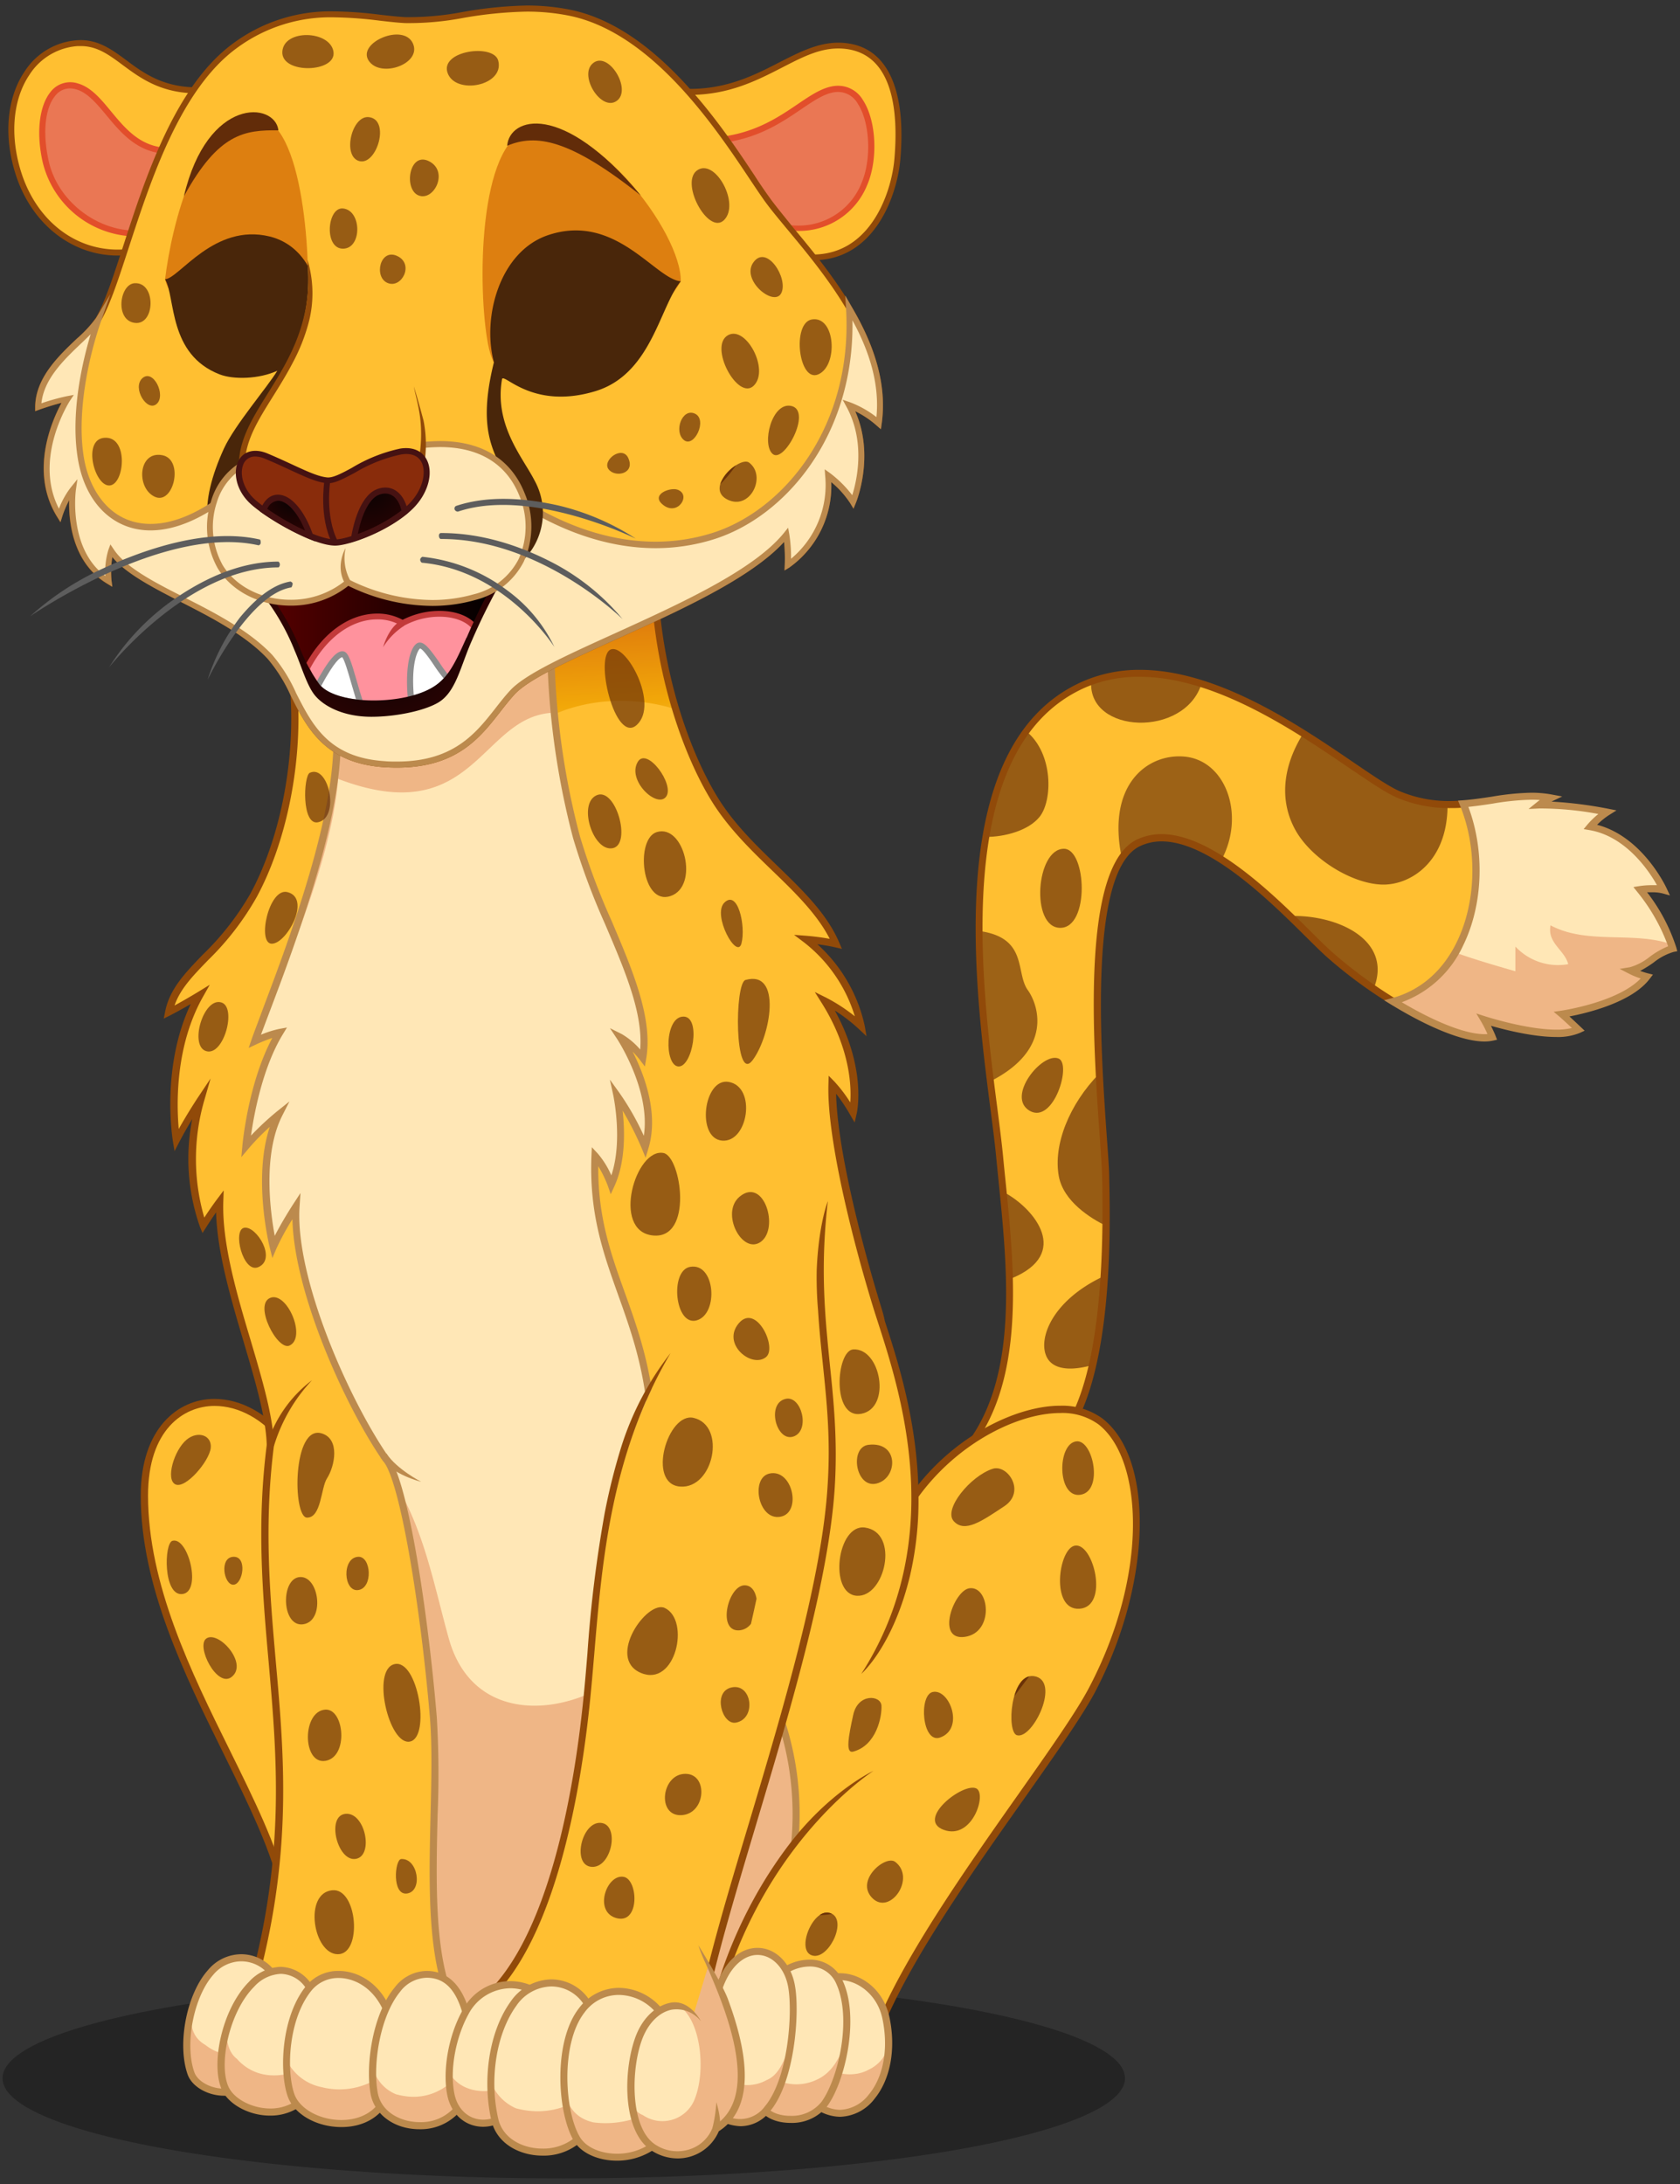 <svg id="Layer_1" data-name="Layer 1" xmlns="http://www.w3.org/2000/svg" xmlns:xlink="http://www.w3.org/1999/xlink" viewBox="0 0 350 455"><rect x="0" y="0" width="350" height="455" fill="#333333" stroke="none"/><defs><style>.cls-1{opacity:0.3;}.cls-2{fill:#ffbf31;}.cls-3{fill:#914a09;}.cls-4{opacity:0.7;}.cls-5{fill:#6b3207;}.cls-6{opacity:0.66;}.cls-7{fill:#7f6767;}.cls-8{fill:#efb686;}.cls-9{fill:#ffe7b6;}.cls-10{fill:url(#linear-gradient);}.cls-11{fill:#bc8a4d;}.cls-12{fill:#ea7754;}.cls-13{fill:#e24e2b;}.cls-14{fill:#dd7f10;}.cls-15{fill:#622c09;}.cls-16{fill:#49260a;}.cls-17{fill:url(#linear-gradient-2);}.cls-18{fill:#ff929d;}.cls-19{fill:#c23a3a;}.cls-20{fill:#fff;}.cls-21{fill:#8d8d8d;}.cls-22{fill:#a1a1a1;}.cls-23{fill:url(#radial-gradient);}.cls-24{fill:#892c0b;}.cls-25{fill:#461212;}.cls-26{fill:url(#radial-gradient-2);}.cls-27{fill:url(#radial-gradient-3);}.cls-28{fill:#5d5d5d;}</style><linearGradient id="linear-gradient" x1="123.86" y1="163.98" x2="121.4" y2="117.01" gradientUnits="userSpaceOnUse"><stop offset="0.01" stop-color="#f8d791"/><stop offset="0.36" stop-color="#f2a809"/><stop offset="0.95" stop-color="#d5630e"/></linearGradient><linearGradient id="linear-gradient-2" x1="55.09" y1="132.58" x2="105.15" y2="132.58" gradientUnits="userSpaceOnUse"><stop offset="0.06" stop-color="#520000"/><stop offset="0.97"/></linearGradient><radialGradient id="radial-gradient" cx="80.15" cy="133.66" r="21.51" gradientUnits="userSpaceOnUse"><stop offset="0" stop-color="#090303"/><stop offset="1" stop-color="#2e0303"/></radialGradient><radialGradient id="radial-gradient-2" cx="76.93" cy="101.61" r="12.27" xlink:href="#radial-gradient"/><radialGradient id="radial-gradient-3" cx="60.67" cy="104.2" r="7.5" xlink:href="#radial-gradient"/></defs><ellipse class="cls-1" cx="117.45" cy="432.97" rx="116.92" ry="20.86"/><path class="cls-2" d="M30.05,311.58c0,30.92,24.65,60.51,29.24,83.14,13.25-12.51,0-94.36,0-94.36C49,286.74,30.05,289.87,30.05,311.58Z"/><path class="cls-3" d="M60,300.06l-.11-.15c-4.07-5.38-9.63-8.47-15.25-8.47-7.62,0-15.32,6.23-15.32,20.14,0,18.84,9.14,37.33,17.2,53.64C51.78,375.9,56.77,386,58.57,394.86l.27,1.3,1-.91c13.37-12.63.76-91.65.22-95Zm-.29,93.09c-2.05-8.7-6.83-18.37-11.87-28.58-8-16.17-17-34.5-17-53,0-13.78,7.46-18.67,13.85-18.67,5.1,0,10.18,2.82,14,7.75C59.26,304.86,70.7,378.45,59.7,393.15Z"/><g class="cls-4"><path class="cls-5" d="M38.88,299.93c-2.64,2.2-4.42,8.34-2.33,9.32s7-4.74,7.35-7.55C44.21,299,41.21,298,38.88,299.93Z"/></g><g class="cls-4"><path class="cls-5" d="M35.93,321c-1.77.49-1.94,11.45,2,11.1C42.13,331.75,39.25,320.1,35.93,321Z"/></g><g class="cls-4"><path class="cls-5" d="M48.63,324.33c-3,.12-2,5.89,0,5.82S51.58,324.21,48.63,324.33Z"/></g><g class="cls-4"><path class="cls-5" d="M43.05,341.31c-2.39,1.47,2.21,10.59,5.27,8C51.69,346.53,45.61,339.74,43.05,341.31Z"/></g><path class="cls-2" d="M341.73,185.3a14.1,14.1,0,0,1,4.88.09s-5.24-11.4-15.27-13.15a17.16,17.16,0,0,1,3.5-3s-8.74-1.75-14.17-1.47a12.72,12.72,0,0,1,2.39-1.48c-10-1.84-19.31,4.42-31.63-.73-9.75-4.08-41.05-33.79-65.63-22.89-32.62,14.47-19.54,77.09-17.51,98.43s6.62,50.76-11.41,65.36c0,0,13.61-2.58,23.18-5.52,11-11.28,10.54-43.9,10.3-55.43s-6.68-63.38,6.8-69.83c13.06-6.26,32.61,16.84,39.92,23.36,10.12,9,26.95,18.67,33.84,17.1a32.13,32.13,0,0,0-1.74-3.58s14.16,4.59,19.68,2c0,0-2-1.93-3.5-3.22,0,0,13.25-1.93,17.75-7.82a17.27,17.27,0,0,1-3.4-1.29c2.85-.46,5.89-4,8.83-4.59A37.93,37.93,0,0,0,341.73,185.3Z"/><g class="cls-4"><path class="cls-5" d="M271.52,152.78c-4.18,6.66-5.06,13.69-1.8,19.86s11.88,11.5,18.27,11.65c5.74.13,13.64-4.63,13.58-16.69a26.55,26.55,0,0,1-10.14-2.07C287.57,163.92,280.36,158.3,271.52,152.78Z"/></g><g class="cls-4"><path class="cls-5" d="M268.67,190.84c3.47,3.34,6.4,6.38,8.41,8.17a90.5,90.5,0,0,0,9.09,7C290.28,195.78,278.51,190.49,268.67,190.84Z"/></g><g class="cls-4"><path class="cls-5" d="M227.33,142c-.7,10.94,19.52,11.74,23,.4C242.62,140,234.71,139.28,227.33,142Z"/></g><g class="cls-4"><path class="cls-5" d="M213.83,152.36c-4.4,6-7,13.64-8.42,22,3.87,0,8.83-1.3,11.15-4.16C219.31,166.83,219.49,157,213.83,152.36Z"/></g><g class="cls-6"><path class="cls-5" d="M246.73,157.62c-7.6-.67-16.28,5.76-13,21.25a8.83,8.83,0,0,1,3.47-3.22c5.15-2.47,11.29-.38,17.3,3.45C259.48,169.76,255.37,158.38,246.73,157.62Z"/></g><g class="cls-6"><path class="cls-5" d="M204.31,194a253.45,253.45,0,0,0,2.21,31.18c12.81-6.59,9.87-15.77,7.59-18.93C211.54,202.66,214.16,195.49,204.31,194Z"/></g><path class="cls-7" d="M204,195c.09-.68.18-1.37.29-2.06l-.31-.05C204,193.61,204,194.32,204,195Z"/><g class="cls-4"><path class="cls-5" d="M229,223.69c-6.22,6.35-9.63,14.81-8.41,21.39,1,5.24,6.58,8.71,9.82,10.3,0-4,0-7.43-.07-9.9C230.28,241.64,229.51,233.32,229,223.69Z"/></g><g class="cls-4"><path class="cls-5" d="M209.48,248.56c.57,5.63,1.17,11.65,1.41,17.71C223.1,261.13,215.52,251.91,209.48,248.56Z"/></g><g class="cls-4"><path class="cls-5" d="M218.77,283.71c2,2,5.8,1.53,8.85.67a117.12,117.12,0,0,0,2.45-18.56C218.2,271.31,215.63,280.48,218.77,283.71Z"/></g><path class="cls-3" d="M302,166.88a26.19,26.19,0,0,1-10.28-2c-2.21-.92-5.58-3.22-9.86-6.13-11.23-7.65-28.21-19.2-44.36-19.2a29.32,29.32,0,0,0-12,2.45c-29,12.86-22.57,62.56-19.13,89.26.5,3.87.93,7.21,1.18,9.91.16,1.64.33,3.32.5,5.05,2.1,20.69,4.7,46.44-11.63,59.66l-2.27,1.84,2.87-.54c.13,0,13.76-2.62,23.25-5.54l.18-.05.13-.14c11.46-11.7,10.75-45,10.51-56,0-1.95-.25-5-.52-8.81-1.25-17.92-3.87-55.19,6.91-60.35a10.38,10.38,0,0,1,4.52-1c10,0,22.58,12.45,30.09,19.9,1.77,1.75,3.29,3.26,4.5,4.33a94.94,94.94,0,0,0,13.59,9.95c.41-.32.83-.63,1.23-1a95.72,95.72,0,0,1-13.84-10.08c-1.18-1.05-2.69-2.55-4.45-4.29-7.67-7.6-20.51-20.32-31.12-20.32a11.84,11.84,0,0,0-5.15,1.13c-11.69,5.6-9.12,42.14-7.75,61.78.27,3.81.48,6.83.52,8.74.61,28.78-2.74,47.2-10,54.76-6.87,2.1-15.85,4-20.25,4.92,14.66-14.13,12.15-39,10.11-59.14-.18-1.72-.35-3.41-.5-5-.26-2.72-.69-6.07-1.19-10-3.4-26.32-9.71-75.31,18.27-87.72A27.79,27.79,0,0,1,237.49,141c15.7,0,32.45,11.4,43.53,18.95,4.35,2.95,7.78,5.29,10.12,6.27A27.64,27.64,0,0,0,302,168.35c1,0,2,0,3-.13-.08-.49-.16-1-.25-1.46C303.81,166.83,302.9,166.88,302,166.88Z"/><path class="cls-8" d="M341.73,185.3a14.1,14.1,0,0,1,4.88.09s-5.24-11.4-15.27-13.15a17.16,17.16,0,0,1,3.5-3s-8.74-1.75-14.17-1.47a12.72,12.72,0,0,1,2.39-1.48c-6.05-1.11-11.84.73-18.2,1.23,6.08,14.79,1.86,36.7-14.62,41.19,8.06,4.95,16.34,8.42,20.68,7.43a32.13,32.13,0,0,0-1.74-3.58s14.16,4.59,19.68,2c0,0-2-1.93-3.5-3.22,0,0,13.25-1.93,17.75-7.82a17.27,17.27,0,0,1-3.4-1.29c2.85-.46,5.89-4,8.83-4.59A37.93,37.93,0,0,0,341.73,185.3Z"/><path class="cls-9" d="M348.25,196.73a39.66,39.66,0,0,0-6.52-11.43,14.1,14.1,0,0,1,4.88.09s-5.24-11.4-15.27-13.15a17.16,17.16,0,0,1,3.5-3s-8.74-1.75-14.17-1.47a12.72,12.72,0,0,1,2.39-1.48c-6.05-1.11-11.84.73-18.2,1.23,3.93,9.55,3.55,22.06-1.63,30.94,4,1.43,8.19,2.66,12.48,3.89v-5.15a12.13,12.13,0,0,0,11,3.67c-.73-2.94-4.41-4.41-3.68-8.09C330.71,196.87,340.22,193.94,348.25,196.73Z"/><g class="cls-4"><path class="cls-5" d="M221.65,176.83c-5.83,0-7,16.41-.79,16.47S226.38,176.83,221.65,176.83Z"/></g><path class="cls-5" d="M217.72,180.42c-.08.21-.16.43-.23.66C217.56,180.86,217.64,180.64,217.72,180.42Z"/><g class="cls-4"><path class="cls-5" d="M220.55,220.53c-3.41-1.44-11.07,8-6,10.91C219.51,234.2,223.31,221.69,220.55,220.53Z"/></g><path class="cls-2" d="M229.26,296.13c-9.2-7.18-30.91,1.47-41.08,19.13-13.66,23.68-52.24,95-52.24,95s27.46,13.24,44.88,19.13c5.26-22.32,38.59-62.11,46.6-77.25C239.74,328.87,239.34,304,229.26,296.13Z"/><path class="cls-3" d="M229.71,295.55a14.23,14.23,0,0,0-8.87-2.69c-10,0-25.06,7.72-33.3,22-13.5,23.42-51.87,94.34-52.25,95.05l-.37.68.7.33c.27.14,27.71,13.34,45,19.17l.77.26.18-.79c3.47-14.7,19.24-37.07,31.91-55,6.39-9.08,11.92-16.92,14.63-22C239.89,330.16,240.64,304.07,229.71,295.55Zm-2.94,56.27c-2.67,5-8.17,12.84-14.54,21.88-12.52,17.76-28,39.8-31.93,54.77C164.65,423.08,141.27,412,137,410c4-7.37,39.08-72.16,51.86-94.34,8-13.82,22.45-21.28,32-21.28a12.81,12.81,0,0,1,8,2.37C238.07,303.94,239.47,327.81,226.77,351.82Z"/><g class="cls-4"><path class="cls-5" d="M224.25,300.28c-4.05.46-4.05,11.86.83,11.13S227.73,299.88,224.25,300.28Z"/></g><g class="cls-4"><path class="cls-5" d="M224,322c-3.51.46-5.23,13.61.93,13.15S227.84,321.47,224,322Z"/></g><g class="cls-4"><path class="cls-5" d="M206.81,306c-4.59,1.47-10.39,8.46-8.09,10.94s5.89-.09,10.49-3.13S209.92,305,206.81,306Z"/></g><g class="cls-4"><path class="cls-5" d="M201.94,330.89c-3.22.46-7.08,11-.92,10.12S206.18,330.29,201.94,330.89Z"/></g><g class="cls-4"><path class="cls-5" d="M215.37,349.19c-4.88-.64-5.72,11.7-3.5,12.32C215.18,362.44,221.15,350,215.37,349.19Z"/></g><path class="cls-5" d="M211.31,353.36l3.11-4.12C212.92,349.6,211.89,351.31,211.31,353.36Z"/><g class="cls-4"><path class="cls-5" d="M194.31,352.5c-2.95.65-2.22,10.83,1.56,9.48C201,360.14,197.81,351.74,194.31,352.5Z"/></g><g class="cls-4"><path class="cls-5" d="M203.38,372.58c-2.76-1.28-12.69,6.5-6.74,8.65S205.66,373.65,203.38,372.58Z"/></g><g class="cls-4"><path class="cls-5" d="M177.75,357.28c-1,4.57-1.65,8.08,0,7.64,4.88-1.3,6-7.34,5.89-9.56S178.73,352.7,177.75,357.28Z"/></g><g class="cls-4"><path class="cls-5" d="M186.52,387.9c-2-1.56-8.46,3.86-4.78,7.54S190.89,391.27,186.52,387.9Z"/></g><g class="cls-4"><path class="cls-5" d="M173.43,398.76c-3.59-2.2-7.73,7.18-4.42,8.56S176.45,400.62,173.43,398.76Z"/></g><path class="cls-5" d="M170.76,399a19.82,19.82,0,0,0,2.56-.26A2.34,2.34,0,0,0,170.76,399Z"/><path class="cls-2" d="M173.46,225.86a32,32,0,0,1,4.29,6s2.39-10.24-5.88-23.37a35.7,35.7,0,0,1,7.6,5.34,31.59,31.59,0,0,0-11.53-18.15,49.81,49.81,0,0,1,6.26.92c-4.73-11-18.12-18.25-25.51-30.52-7.54-12.52-14-34.41-12-57l-31,13V217l55.59,148,18.34-16.19c19.73-30.83,7.18-63.5,3.14-76.74S173.09,237.14,173.46,225.86Z"/><path class="cls-10" d="M113.57,149.75c7.91-4.22,18.19-4.87,27.27-1.95a104.54,104.54,0,0,1-4.17-38.68l-31,13v34.56A26.31,26.31,0,0,1,113.57,149.75Z"/><path class="cls-8" d="M143.78,415c19.77-.8,30.72-40,13.72-67.76C157.5,347.26,117.79,405.63,143.78,415Z"/><path class="cls-11" d="M157.54,345.91l-.64.94c-1.15,1.68-27.91,41.34-21.76,60.32a13,13,0,0,0,8.39,8.54l.14.05h.14c6.77-.27,12.86-4.85,17.14-12.88,7.29-13.63,8.66-37.25-2.82-56Zm2.12,56.27c-4,7.49-9.6,11.78-15.76,12.1a11.58,11.58,0,0,1-7.36-7.57c-5.42-16.71,16.82-51.8,20.93-58.07C168,366.75,166.61,389.15,159.66,402.18Z"/><path class="cls-2" d="M150,414.21c1.22,2.73,11.84,1.55,11.84,1.55l20.2-46.86S159.85,381.93,150,414.21Z"/><path class="cls-3" d="M163.94,384.88a91,91,0,0,0-5.78,8.75A96.32,96.32,0,0,0,149.32,414l-.08.26.11.25c.82,1.83,4.49,2.26,7.71,2.26a47.31,47.31,0,0,0,4.88-.28l-.16-1.46c-3.88.43-9.83.41-11-.92,9.67-31.4,31-45.07,31.24-45.21C182.06,368.9,172.69,373.15,163.94,384.88Z"/><path class="cls-2" d="M61.32,145.29c.8,14.05-2.32,29.89-8.46,41.21-6.58,12.1-16,16-17.66,24.37,2.87-1.46,6.44-3.65,6.44-3.65-7.73,13.67-4.88,30.32-4.88,30.32,2.3-4.41,5.06-8.55,5.06-8.55a43.21,43.21,0,0,0,.55,26.3c1.93-3,3.44-5,3.44-5-.56,16,10.23,37.86,10.54,50.83-5,39.3,8.83,64.93-3,110.37,12.46,9.19,43.85,14,43.85,14l18.39-140.07L78.79,137.57Z"/><path class="cls-3" d="M60.55,144.83l0,.51c.81,14.18-2.4,29.81-8.37,40.81a57.43,57.43,0,0,1-10,12.8c-3.68,3.83-6.86,7.14-7.77,11.78l-.3,1.48,1.35-.68c1.42-.72,3-1.62,4.27-2.35C33.52,222.38,35.93,237,36,237.66l.37,2.16,1-1.94c.88-1.69,1.84-3.35,2.68-4.74a42.72,42.72,0,0,0,1.6,22.43l.54,1.31.76-1.19c.79-1.24,1.5-2.3,2.07-3.12.23,8.39,3.06,17.93,5.8,27.19,2.37,8,4.6,15.57,4.75,21.29-2.12,16.67-.85,31.14.39,45.14,1.68,19.16,3.43,39-3.38,65.08l-.12.48.4.3c12.47,9.2,42.89,13.92,44.18,14.11l.74.12,18.49-140.82,0-.14-37-148.78Zm36,279.76c-4.76-.79-31-5.41-42.39-13.44,6.73-26.11,5-45.93,3.29-65.09-1.22-13.94-2.49-28.34-.38-44.87v-.12c-.15-5.93-2.42-13.6-4.82-21.73-3-10-6-20.36-5.73-29l.08-2.33-1.4,1.86s-1.13,1.49-2.64,3.8a43.8,43.8,0,0,1,0-24.43l1.31-4.55-2.63,3.94s-2,3-4,6.57c-.45-5-.79-17.22,5.06-27.56l1.4-2.48-2.43,1.49s-2.47,1.51-4.91,2.83c1.17-3.43,3.78-6.14,7-9.46A58.54,58.54,0,0,0,53.5,186.85c6-11.09,9.3-26.79,8.58-41.09l16.21-7.16,36.54,146.81Z"/><path class="cls-8" d="M135.67,294.72c-2-22.74-12.63-32-11.71-53.89a21.05,21.05,0,0,1,3.37,6c3.53-7.67,1.14-18.7,1.14-18.7A59,59,0,0,1,134.35,239c3.13-10.39-5.15-22.9-5.15-22.9,2.21,1.1,4.69,4.32,4.69,4.32,2.16-12.81-9.35-29.76-13.79-46a160.15,160.15,0,0,1-4.79-55L70.07,150.7c2.2,19.5-13.8,57-16.93,66.22a22.69,22.69,0,0,1,5.19-1.84c-5.74,9.38-7,23.72-7,23.72a57.5,57.5,0,0,1,6.85-6.62C52.78,242.85,57,259.77,57,259.77a69.78,69.78,0,0,1,4.7-8.46c-1,15.45,10.75,41.17,18.66,52.59,4,4.43,8.28,34,9.93,53.91,1.89,22.83-6.24,64.52,14.53,68.2,27.47,1.22,25.45-20.24,25.45-20.24S137,310.14,135.67,294.72Z"/><path class="cls-9" d="M124,240.83a21.05,21.05,0,0,1,3.37,6c3.53-7.67,1.14-18.7,1.14-18.7A59,59,0,0,1,134.35,239c3.13-10.39-5.15-22.9-5.15-22.9,2.21,1.1,4.69,4.32,4.69,4.32,2.16-12.81-9.35-29.76-13.79-46a152.18,152.18,0,0,1-4.65-25.94c-15.4.46-16.37,24.7-45,13.79-1.65,20-14.35,45.94-17.31,54.64a22.69,22.69,0,0,1,5.19-1.84c-5.74,9.38-7,23.72-7,23.72a57.5,57.5,0,0,1,6.85-6.62C52.78,242.85,57,259.77,57,259.77a69.78,69.78,0,0,1,4.7-8.46c-1,15.45,10.75,41.17,18.66,52.59.9,1,1.81,3.22,2.69,6.31,5.52,9.62,7.52,20.62,10.45,31.16,5.15,18.4,25,16.19,36.05,7.36a33.66,33.66,0,0,0,4.55-4c.74-13.36,1.79-47.39,1.56-50C133.71,272,123,262.72,124,240.83Z"/><path class="cls-11" d="M136.4,294.66c-.9-10.48-3.61-18.06-6.24-25.39-2.88-8-5.61-15.67-5.52-26.3a23.91,23.91,0,0,1,2,4.11l.6,1.71.76-1.65c2.4-5.22,2.16-11.83,1.71-15.77a65.13,65.13,0,0,1,4,7.9l.79,1.93.6-2c2.22-7.38-1-15.62-3.32-20.13a22.6,22.6,0,0,1,1.57,1.79l1,1.33.28-1.66c1.41-8.38-2.78-18.26-7.23-28.72a142.86,142.86,0,0,1-6.58-17.58,160.39,160.39,0,0,1-4.76-54.72l.19-1.62-47,32.45,0,.44c1.84,16.2-9.2,45.43-14.51,59.47-1,2.76-1.87,4.95-2.37,6.43l-.56,1.64,1.57-.74a28.43,28.43,0,0,1,3.35-1.33c-5,9.33-6.19,21.93-6.24,22.49l-.21,2.33,1.51-1.79a47.84,47.84,0,0,1,4.42-4.52c-3.56,10.63-.16,24.55,0,25.19l.54,2.14.85-2A53.32,53.32,0,0,1,60.92,254c.35,15.43,11,39,18.84,50.34l.06.08c3.5,3.83,7.86,30.74,9.75,53.48.47,5.77.31,12.73.13,20.09-.52,21.52-1.1,45.91,15,48.76h.1c.76,0,1.52.05,2.25.05,8.55,0,15-2.3,19.11-6.84A20,20,0,0,0,131,405.77C131.34,401.11,137.72,309.89,136.4,294.66Zm-6.86,111.06v.12c0,.07.65,7.5-4.47,13.12-4.17,4.58-11,6.72-20.16,6.31C90.1,422.6,90.67,398.91,91.17,378A200.31,200.31,0,0,0,91,357.75c-1.63-19.7-5.83-49.51-10.09-54.3-8.19-11.86-19.48-37.2-18.5-52.09l.19-2.81-1.54,2.36c-.11.17-2.24,3.45-3.82,6.56-.9-4.83-2.55-16.85,1.54-25l1.52-3-2.64,2.11a60.55,60.55,0,0,0-5.37,5c.62-4.4,2.41-14.19,6.64-21.11l.85-1.4-1.61.29a20.87,20.87,0,0,0-3.8,1.21c.48-1.3,1.09-2.91,1.8-4.79,5.3-14,16.28-43.09,14.64-59.72l43.59-30.12a164.18,164.18,0,0,0,5,53.69A145.14,145.14,0,0,0,126,192.39C130.1,202,134,211,133.37,218.65a15.06,15.06,0,0,0-3.84-3.22l-2.46-1.23,1.52,2.29c.07.12,7,10.67,5.54,20.14a55.32,55.32,0,0,0-5.07-8.93l-2-2.78.73,3.37c0,.1,2,9.37-.43,16.58a18.14,18.14,0,0,0-2.82-4.54L123.3,239l-.08,1.78c-.5,12,2.44,20.26,5.56,29,2.59,7.25,5.27,14.74,6.16,25C136.25,310,129.61,404.76,129.54,405.72Z"/><path class="cls-3" d="M55.64,300.89l1.42.4A34.73,34.73,0,0,1,65,287.55,26.5,26.5,0,0,0,55.64,300.89Z"/><g class="cls-4"><path class="cls-5" d="M64.54,161c-1.32.61-1.75,11.07,1.74,10.3C70.88,170.31,68.49,159.18,64.54,161Z"/></g><g class="cls-4"><path class="cls-5" d="M59.85,185.85c-3.87-.92-6.35,10.76-3.22,10.76S64.94,187.07,59.85,185.85Z"/></g><g class="cls-4"><path class="cls-5" d="M46.14,208.85C42.37,207.65,39.34,218,43,219S49.35,209.86,46.14,208.85Z"/></g><g class="cls-4"><path class="cls-5" d="M50.89,255.78c-2.51.43-.27,9.53,2.89,8.22C57.76,262.34,53.41,255.35,50.89,255.78Z"/></g><g class="cls-4"><path class="cls-5" d="M56.35,270.37c-3.62,1.35,1.49,11.19,4,9.94C63.89,278.59,59.82,269.08,56.35,270.37Z"/></g><g class="cls-4"><path class="cls-5" d="M67.08,298.64c-6.19-2-6.13,17.47-3.13,17.53S66.84,310,68.12,308C69.77,305.43,70.85,299.83,67.08,298.64Z"/></g><g class="cls-4"><path class="cls-5" d="M74.65,324.33c-3.49.15-3.12,7.39,0,6.93S77.32,324.21,74.65,324.33Z"/></g><g class="cls-4"><path class="cls-5" d="M62.52,328.55c-4.11.18-3.92,10.48.64,9.84S66.54,328.37,62.52,328.55Z"/></g><g class="cls-4"><path class="cls-5" d="M82.21,346.69c-4.92,1.1-1.18,17,3.19,16.14S87.07,345.61,82.21,346.69Z"/></g><g class="cls-4"><path class="cls-5" d="M67.81,356.17c-4.93.28-4.84,11.49,0,10.67S71.74,356,67.81,356.17Z"/></g><g class="cls-4"><path class="cls-5" d="M72,377.88c-4.1.36-1.73,10,2.1,9.39S76.1,377.51,72,377.88Z"/></g><g class="cls-4"><path class="cls-5" d="M83.58,387.3c-1.34.08-2,7.72,1.28,7.17S87.07,387.08,83.58,387.3Z"/></g><g class="cls-4"><path class="cls-5" d="M69.25,393.8c-6.07.55-4,13.33,1.14,13.33S74.48,393.32,69.25,393.8Z"/></g><path class="cls-8" d="M43.84,411c-4.34,4.94-6.16,15-4,21,1.31,3.69,8.49,5.61,11.77,1.93,1.32-6.87,5.66-22,5.66-22A8.13,8.13,0,0,0,43.84,411Z"/><path class="cls-9" d="M43.84,411a20.61,20.61,0,0,0-4,8.29c-.22,2.74.29,5.22,2.93,6.73,3.81,3,7.38,2,10.7-.14,1.71-6.74,3.79-14,3.79-14A8.13,8.13,0,0,0,43.84,411Z"/><path class="cls-11" d="M50.22,407.13a9.08,9.08,0,0,0-6.93,3.35c-4.44,5-6.43,15.41-4.19,21.73.9,2.51,4.17,4.4,7.61,4.4h0a7.11,7.11,0,0,0,5.41-2.22l.13-.15,0-.2c1.3-6.76,5.6-21.82,5.64-22l.08-.27-.12-.25A8.8,8.8,0,0,0,50.22,407.13Zm.67,26.42a5.7,5.7,0,0,1-4.18,1.59h0c-2.8,0-5.54-1.5-6.22-3.42-2.06-5.79-.16-15.64,3.91-20.27a7.67,7.67,0,0,1,5.82-2.84A7.34,7.34,0,0,1,56.44,412C55.84,414.05,52.14,427.17,50.89,433.55Z"/><path class="cls-8" d="M52.4,413.39C47,418.81,44.68,430.1,46.88,435s13,8,18.06.31a32.43,32.43,0,0,0,.38-18.92C64.44,411.55,58.22,407.56,52.4,413.39Z"/><path class="cls-9" d="M52.4,413.39a22.8,22.8,0,0,0-5.29,9.77c.12,2.41.62,4.54,2.25,5.77C53.87,434,61,433,66.37,429a33.17,33.17,0,0,0-1.05-12.56C64.44,411.55,58.22,407.56,52.4,413.39Z"/><path class="cls-11" d="M58.47,409.76a9.4,9.4,0,0,0-6.59,3.11c-5.74,5.74-8,17.34-5.67,22.46,1.38,3.09,5.7,5.42,10,5.42a10.8,10.8,0,0,0,9.31-5l.08-.16a33,33,0,0,0,.4-19.35A7.89,7.89,0,0,0,58.47,409.76ZM64.28,435a9.35,9.35,0,0,1-8,4.27c-3.74,0-7.56-2-8.69-4.55-2.09-4.67.14-15.6,5.36-20.82a8,8,0,0,1,5.55-2.68,6.41,6.41,0,0,1,6.13,5.32l0,.1A32,32,0,0,1,64.28,435Z"/><path class="cls-8" d="M64.45,414.08c-5,5.93-5.65,16.94-3.87,22.3,2.21,6.66,16.19,9.2,20,.28,1.93-11-.11-18.13-.11-18.13C77,410.5,68.3,409.49,64.45,414.08Z"/><path class="cls-9" d="M64.45,414.08c-3.24,3.86-4.64,9.87-4.75,15.08A10.33,10.33,0,0,0,67,434.82a15.07,15.07,0,0,0,14.32-3.89,39.57,39.57,0,0,0-.82-12.4C77,410.5,68.3,409.49,64.45,414.08Z"/><path class="cls-11" d="M81.19,418.23c-2.49-5.62-7.12-7.62-10.62-7.62a8.62,8.62,0,0,0-6.68,3c-5.17,6.15-5.81,17.54-4,23,1.26,3.79,6,6.53,11.24,6.53h0c4.77,0,8.48-2.25,10.18-6.19l0-.17c1.94-11,0-18.16-.12-18.46Zm-1.27,18.21c-1.48,3.33-4.68,5.23-8.8,5.23-4.57,0-8.8-2.37-9.84-5.52-1.7-5.13-1.1-15.83,3.73-21.59a7.18,7.18,0,0,1,5.56-2.48c3,0,7,1.76,9.25,6.69C80,419.4,81.69,426.31,79.92,436.44Z"/><path class="cls-8" d="M88.91,411.35c-8.92,0-12.46,16.47-11,24.75,1.57,8.56,16.83,9.74,19.52-.92a29.3,29.3,0,0,0,.32-12.63C96.85,417.08,94.81,411.37,88.91,411.35Z"/><path class="cls-9" d="M88.91,411.35c-7.21,0-10.9,10.75-11.26,19.25a8.11,8.11,0,0,0,4.82,5.69c7.32,2.09,12.78-2.14,15.86-8.19a35.28,35.28,0,0,0-.53-5.55C96.85,417.08,94.81,411.37,88.91,411.35Z"/><path class="cls-11" d="M88.88,410.61a8.55,8.55,0,0,0-6.67,3.47c-4.43,5.3-6.14,15.74-5,22.16.79,4.32,5,7.35,10.15,7.35a10.81,10.81,0,0,0,10.8-8.23,30.09,30.09,0,0,0,.33-12.93C98,419.51,96.48,410.64,88.88,410.61ZM96.77,435a9.25,9.25,0,0,1-9.38,7.11c-3.65,0-7.93-1.92-8.7-6.14-1.09-6,.55-16,4.65-21a7.16,7.16,0,0,1,5.57-2.94c4.32,0,6.91,3.38,8.16,10.6A28.69,28.69,0,0,1,96.77,435Z"/><path class="cls-3" d="M183.42,271.81c-4.4-14.41-9-33.06-9.23-43.95a37.16,37.16,0,0,1,2.92,4.38l.94,1.61.42-1.81c.09-.41,2.09-9.46-4.55-21.51a33.38,33.38,0,0,1,5,3.85l1.61,1.51-.38-2.17a32.12,32.12,0,0,0-9.86-17c1.1.14,2.44.35,3.7.64l1.41.32-.57-1.33c-2.56-6-7.52-10.78-12.77-15.87-4.6-4.45-9.35-9-12.78-14.74-6.79-11.26-14-32.82-11.92-56.53l-1.46-.12c-2.09,24.05,5.22,46,12.12,57.41,3.53,5.85,8.35,10.52,13,15s9.26,9,11.84,14.09c-2.49-.46-4.8-.63-4.91-.64l-2.52-.19,2,1.51a30.93,30.93,0,0,1,10.66,15.46,36.3,36.3,0,0,0-6-3.9l-2.34-1.16,1.39,2.21c5.89,9.33,6.26,17.23,6,20.79a30,30,0,0,0-3.3-4.34l-1.2-1.22-.05,1.72c-.35,10.66,4.57,31,9.28,46.4.32,1.05.7,2.21,1.11,3.49,4.69,14.58,14.46,44.92-3.54,73,0,0,6.6-5.68,10.15-20.47a69.25,69.25,0,0,0,1.75-17.22c-.19-14.76-4.35-27.68-7-35.8C184.11,274,183.74,272.85,183.42,271.81Z"/><path class="cls-8" d="M172.11,412.56s-1.26,17.66-2.82,25.29c8,7.27,18.39-2.67,15.27-17.44C183,413.2,176,410.35,172.11,412.56Z"/><path class="cls-9" d="M172.11,412.56s-.65,9.21-1.61,17.2c2.87,2.49,7.41,3.18,10.56,1.38a7.37,7.37,0,0,0,4.06-5.13,25.93,25.93,0,0,0-.56-5.6C183,413.2,176,410.35,172.11,412.56Z"/><path class="cls-11" d="M175.06,411.09a6.66,6.66,0,0,0-3.31.83l-.35.2,0,.39c0,.17-1.27,17.7-2.81,25.19l-.08.41.3.28A9.19,9.19,0,0,0,175,441a9.41,9.41,0,0,0,7.24-3.81c3.3-4.07,4.44-10.41,3.06-16.95C184,414.24,179.17,411.09,175.06,411.09Zm6,25.19a7.94,7.94,0,0,1-6.09,3.27,7.57,7.57,0,0,1-4.88-2c1.38-7.12,2.52-21.9,2.71-24.56a5.45,5.45,0,0,1,2.25-.46c3.43,0,7.68,2.81,8.78,8C185.13,426.67,184.1,432.55,181.07,436.28Z"/><path class="cls-8" d="M161.66,412.12s-3.34,21.16-2.67,26.93c1.35,3.06,9.47,3.8,12.75-.74,3.55-4.9,6.6-17.75,3.16-25.29C172.37,407.48,165.31,408.15,161.66,412.12Z"/><path class="cls-9" d="M161.66,412.12s-1.76,11.14-2.47,19.45A9.82,9.82,0,0,0,170,433.34c3.3-1.41,5.09-4.65,6.14-8.34.5-4.27.25-8.65-1.27-12C172.37,407.48,165.31,408.15,161.66,412.12Z"/><path class="cls-11" d="M168.61,408.26a10.38,10.38,0,0,0-7.49,3.36l-.15.17,0,.22c-.14.86-3.36,21.33-2.68,27.12l.06.21c.77,1.75,3.31,2.93,6.32,2.93a9.38,9.38,0,0,0,7.7-3.53c3.73-5.16,6.73-18.36,3.23-26A7.39,7.39,0,0,0,168.61,408.26Zm2.54,29.62a7.94,7.94,0,0,1-6.51,2.92c-2.3,0-4.35-.82-4.93-2-.57-5.44,2.29-24.12,2.64-26.38a9,9,0,0,1,6.26-2.73,5.9,5.9,0,0,1,5.62,3.6C177.52,420.54,174.67,433,171.15,437.88Z"/><path class="cls-8" d="M149.15,416.43s.55,11.76,1.47,24.86c13.15,5.94,15.66-19.54,14.35-27.35C163.4,404.65,152.43,402.69,149.15,416.43Z"/><path class="cls-9" d="M149.15,416.43s.32,6.95.89,16.1c3,2,6.53,2.57,9.69.81,2.66-1.06,3.79-4.45,5-7.64a43.56,43.56,0,0,0,.2-11.76C163.4,404.65,152.43,402.69,149.15,416.43Z"/><path class="cls-11" d="M157.82,405.81c-4.32,0-7.82,3.91-9.39,10.45l0,.11v.1c0,.12.57,11.92,1.48,24.87l0,.44.4.18a9.88,9.88,0,0,0,4,1,7.8,7.8,0,0,0,6.08-3.07c5.2-6.16,6.21-20.42,5.26-26C164.9,409.1,161.66,405.81,157.82,405.81Zm1.48,33.08a6.39,6.39,0,0,1-8,1.9c-.84-12.11-1.37-23.1-1.43-24.29,1.65-6.79,5.17-9.22,7.93-9.22,3.11,0,5.75,2.79,6.42,6.78C165.15,419.44,164.22,433.07,159.3,438.89Z"/><path class="cls-11" d="M80.5,302.8l-1.23.8c2.36,3.64,8.47,5.1,8.47,5.1S82.65,306.1,80.5,302.8Z"/><path class="cls-2" d="M165.45,281.56c-8.87-5.71-18.89-4-26.43,1.61-14,24.54-14.65,50.48-16.82,71.48C120,376,114.29,405.39,100.68,416.9L145.19,428c.37-21.34,25.94-83,28-118.65a131.52,131.52,0,0,0,0-15.28C172.06,288.78,169.49,284.08,165.45,281.56Z"/><path class="cls-3" d="M172.47,250.23s-1.93,4.81-2.32,14.32a79.76,79.76,0,0,0,.28,8.45c.24,3.91.62,7.58,1,11.22.83,8,1.61,15.55,1,25.1-1.13,19.34-9.24,46.52-16.4,70.5-6,19.95-11.13,37.27-11.59,47.26l-42.28-10.56c13.79-13,18.9-44.1,20.72-61.79.34-3.26.62-6.59.92-10.12,1.65-19.57,3.52-41.75,15.91-62.73a62,62,0,0,0-10.16,19.17A129.41,129.41,0,0,0,126,315.1a267,267,0,0,0-3.62,29.38c-.29,3.53-.57,6.85-.91,10.1-1.85,17.91-7.07,49.75-21.26,61.76l-1.1.93L145.91,429l0-.93c.17-9.62,5.45-27.3,11.56-47.78,7.18-24.05,15.32-51.32,16.46-70.84.56-9.66-.26-17.63-1.06-25.34C171.89,274.31,170.84,264.22,172.47,250.23Z"/><path class="cls-8" d="M97,419.15c-3,5.26-4.06,12.33-3.14,17.14,1.18,6.12,7.43,7.72,11.67,4.23,6.37-13.89,6.07-25.59,6.07-25.59A10.48,10.48,0,0,0,97,419.15Z"/><path class="cls-9" d="M97,419.15a28.47,28.47,0,0,0-3.43,12.58c1.51,2.82,4.79,4.32,8.74,3.82a13.55,13.55,0,0,0,6.59-4,58.71,58.71,0,0,0,2.7-16.62A10.48,10.48,0,0,0,97,419.15Z"/><path class="cls-11" d="M112.35,414.5l-.36-.21a11.17,11.17,0,0,0-15.6,4.49c-2.9,5.13-4.23,12.39-3.22,17.65.78,4,3.72,6.64,7.51,6.65h0a8.46,8.46,0,0,0,5.34-2l.13-.11.07-.15c6.38-13.89,6.15-25.43,6.14-25.92ZM105,440.06a7,7,0,0,1-4.28,1.54h0c-3.05,0-5.43-2.14-6.06-5.45-1-4.94.3-11.79,3-16.64a10,10,0,0,1,8.65-5.29,9.8,9.8,0,0,1,4.57,1.15A64.52,64.52,0,0,1,105,440.06Z"/><path class="cls-8" d="M107,417.4c-4.54,6.26-5.77,16-3.93,24.13s14.53,9.38,19.32,2a103.54,103.54,0,0,0,.55-25C119.87,411.89,111.53,411.15,107,417.4Z"/><path class="cls-9" d="M107,417.4c-3.13,4.32-4.69,10.31-4.75,16.27a9.73,9.73,0,0,0,5.24,5.56c6.14,1.64,11.37-.14,15.69-3.57a95,95,0,0,0-.24-17.15C119.87,411.89,111.53,411.15,107,417.4Z"/><path class="cls-11" d="M123.61,418.2a9.56,9.56,0,0,0-8.74-5.83,10.51,10.51,0,0,0-8.47,4.6c-4.4,6.07-6,16-4.05,24.72,1.17,5.11,6.17,7.4,10.62,7.4h0A11.78,11.78,0,0,0,123,444l.09-.13,0-.17a105.74,105.74,0,0,0,.55-25.24Zm-1.93,25.09a10.38,10.38,0,0,1-8.71,4.33h0c-3.86,0-8.2-1.93-9.18-6.25-1.89-8.33-.37-17.79,3.8-23.53a9.07,9.07,0,0,1,7.28-4,8.09,8.09,0,0,1,7.35,4.87A104.63,104.63,0,0,1,121.68,443.29Z"/><path class="cls-8" d="M121.19,418.81c-5.15,6.63-4.51,21.21-.91,26.94,3.06,4.89,14.68,5.8,19.67-2.9-.55-15.36-1.93-22.93-1.93-22.93C134.43,414.4,126.07,412.54,121.19,418.81Z"/><path class="cls-9" d="M121.19,418.81c-3.07,3.95-4.08,10.74-3.63,16.79.68,3.15,2.29,5.72,6.11,6.57a19.85,19.85,0,0,0,16-5.16A155.13,155.13,0,0,0,138,419.92C134.43,414.4,126.07,412.54,121.19,418.81Z"/><path class="cls-11" d="M138.74,419.78l0-.14-.08-.12a11.76,11.76,0,0,0-9.71-5.38,10.43,10.43,0,0,0-8.32,4.22c-5.52,7.09-4.51,22.11-1,27.78,1.53,2.44,5,4,8.88,4h0a13.73,13.73,0,0,0,12.06-7l.11-.18v-.21C140.14,427.59,138.76,419.86,138.74,419.78Zm-10.21,28.91c-3.37,0-6.36-1.31-7.63-3.33-3.27-5.21-4.21-19.56.87-26.09a8.81,8.81,0,0,1,7.16-3.66,10.26,10.26,0,0,1,8.39,4.58,186.53,186.53,0,0,1,1.89,22.47A12.29,12.29,0,0,1,128.53,448.69Z"/><path class="cls-8" d="M144.51,419.64c-4.1-3.59-9.07-1.9-11.57,5.31-2.37,6.88-2.37,18.79,3.17,22.4a8.69,8.69,0,0,0,13-3.89c13.06-8-.83-30.69-1.56-33.9Z"/><path class="cls-9" d="M141.61,418c-3.34-.91-6.74,1.35-8.67,6.92a31.39,31.39,0,0,0-1.23,13.65,4.29,4.29,0,0,0,2.26,2.1,7.22,7.22,0,0,0,10.71-3.23C147.14,431.44,146,421.05,141.61,418Z"/><path class="cls-11" d="M145.49,405.27a30.12,30.12,0,0,0,1.44,3.59c3.64,8.27,12.15,27.65,1.83,34l-.21.14-.09.23a7.58,7.58,0,0,1-4.81,4.55,8.29,8.29,0,0,1-7.14-1c-5.13-3.35-5.13-15-2.87-21.54,1.23-3.56,3.57-6,6.27-6.55a6.45,6.45,0,0,1,6.12,2.41s-2.37-4.69-6.41-3.85c-3.21.67-6,3.45-7.37,7.51-2.42,7-2.58,19.32,3.46,23.25a10,10,0,0,0,5.47,1.66,9.3,9.3,0,0,0,8.57-5.66c8.32-5.34,5.45-17.93,1.91-27.5C150.48,413.26,145.49,405.27,145.49,405.27Z"/><path class="cls-11" d="M148.45,443.23l1.4.46c.62-1.86-.61-5.73-.61-5.73A28.9,28.9,0,0,1,148.45,443.23Z"/><g class="cls-4"><path class="cls-5" d="M127.35,135.27c-3.68,1.1.74,20,5.34,15.73S130.62,134.29,127.35,135.27Z"/></g><g class="cls-4"><path class="cls-5" d="M132.87,158.72c-2.3,3.87,4,9.75,5.89,7.27S134.79,155.5,132.87,158.72Z"/></g><g class="cls-4"><path class="cls-5" d="M124.23,165.71c-3.87,1.84-.65,11.77,3.4,11S128.27,163.78,124.23,165.71Z"/></g><g class="cls-4"><path class="cls-5" d="M136.83,173.35c-4.51,1.38-3.22,15.35,2.85,13.33S142.54,171.6,136.83,173.35Z"/></g><g class="cls-4"><path class="cls-5" d="M150.9,188.06c-2.58,2.58,2.66,12.05,3.58,8.46S153.72,185.24,150.9,188.06Z"/></g><g class="cls-4"><path class="cls-5" d="M155.31,204.16c-2.3.64-2.3,21.7,1.47,16.73S163,202,155.31,204.16Z"/></g><g class="cls-4"><path class="cls-5" d="M142.44,211.79c-4-.09-4.05,10.21-1.11,10.39S146.11,211.87,142.44,211.79Z"/></g><g class="cls-4"><path class="cls-5" d="M151.82,225.4c-5.25-.92-6.81,11.77-1.38,12.23S157.66,226.43,151.82,225.4Z"/></g><g class="cls-4"><path class="cls-5" d="M154.08,249.31c-4.08,3.41.59,12.23,4.45,9.38S159.14,245.1,154.08,249.31Z"/></g><g class="cls-4"><path class="cls-5" d="M143.72,263.94c-4.23.82-3.12,12.5,1.47,11.12S149,262.91,143.72,263.94Z"/></g><g class="cls-4"><path class="cls-5" d="M153.94,275.65c-3.71,4.32,2.66,9.49,5.64,7.08C162,280.8,157.56,271.44,153.94,275.65Z"/><path class="cls-5" d="M163.72,291.42c-4.14.88-2,9.06,1.57,7.86S167,290.73,163.72,291.42Z"/><path class="cls-5" d="M160.26,307c-3.92.92-2.33,9.75,2.27,9S165.15,305.86,160.26,307Z"/><path class="cls-5" d="M155.08,330.28c-3.4.09-5.7,9.56-1.14,9.38a3.36,3.36,0,0,0,2.52-1.38c.39-1.74.78-3.47,1.15-5.21C157.35,331.48,156.51,330.24,155.08,330.28Z"/><path class="cls-5" d="M152.32,351.57c-3.9.95-1.89,7.86,1,7.31C157.7,358.05,156.64,350.51,152.32,351.57Z"/><path class="cls-5" d="M142.79,369.55c-5,0-6,8.83-.86,8.61S147.62,369.55,142.79,369.55Z"/><path class="cls-5" d="M125.1,379.76c-4-.19-6,8.92-1.81,9.17S129.22,380,125.1,379.76Z"/><path class="cls-5" d="M129.88,391c-3.59-.55-6.3,7.45-1.32,8.64C133.37,400.78,132.93,391.45,129.88,391Z"/><path class="cls-5" d="M138.51,335c-3.67-1.78-12.26,10.44-5,13.52S143.86,337.56,138.51,335Z"/><path class="cls-5" d="M144.5,295.39c-5.4-1.26-9.81,13.76-2.82,14.31S151.39,297,144.5,295.39Z"/></g><g class="cls-4"><path class="cls-5" d="M138.22,240.21c-5.81-1.11-10.87,16.18-2.28,17.17S141.93,240.91,138.22,240.21Z"/></g><g class="cls-4"><path class="cls-5" d="M177.75,281.13c-3.55.22-4.57,14.62,1.72,13.4S183.51,280.79,177.75,281.13Z"/></g><g class="cls-4"><path class="cls-5" d="M180.94,301c-4.05.49-2.7,9.2,1.72,8.06S187.33,300.26,180.94,301Z"/></g><g class="cls-4"><path class="cls-5" d="M180.2,318.24c-5.81-.81-7.6,13.82-1.71,14.21S187.49,319.27,180.2,318.24Z"/></g><path class="cls-11" d="M343.14,185.89c.31,0,.67,0,1,0a8.92,8.92,0,0,1,2.24.24l1.52.42-.66-1.43c-.21-.46-5.08-10.82-14.51-13.29a15,15,0,0,1,2.45-2l1.59-1-1.83-.36A85.61,85.61,0,0,0,323.24,167a.61.61,0,0,1,.14-.07l2.08-1-2.26-.42a23.46,23.46,0,0,0-4.2-.36,54.4,54.4,0,0,0-8.24.83c-1.93.29-3.93.59-6,.75l-1,.08.38.93c3.71,9,3.44,20.25-.69,28.62-2.94,6-7.59,10-13.45,11.58l-1.64.45,1.45.89c8,4.9,15.06,7.7,19.43,7.7a8.54,8.54,0,0,0,1.81-.18l.84-.19-.32-.81c0-.05-.41-1-.95-2.09,2.86.82,8.78,2.33,13.57,2.33a12,12,0,0,0,4.94-.85l1-.46-.78-.74s-1.18-1.13-2.39-2.23c3.68-.7,13-2.92,16.72-7.83l.68-.89-1.09-.27s-.7-.18-1.57-.5a24.11,24.11,0,0,0,2.81-1.75,12.25,12.25,0,0,1,4.15-2.2l.78-.15-.21-.77A37.67,37.67,0,0,0,343.14,185.89Zm.55,13.45a11.83,11.83,0,0,1-4.1,2.16l-2.16.35,1.94,1a16,16,0,0,0,2.44,1c-4.83,5-16.43,6.69-16.55,6.71l-1.58.23,1.2,1c.84.74,1.88,1.7,2.6,2.38a13.68,13.68,0,0,1-3.25.34c-6.22,0-14.74-2.75-14.83-2.78l-1.84-.59,1,1.67a27.09,27.09,0,0,1,1.33,2.62c-3.77.29-10.3-2.16-17.85-6.63A22.66,22.66,0,0,0,304.81,197c4.16-8.45,4.57-19.68,1.1-28.9,1.73-.18,3.43-.43,5.07-.68a53.57,53.57,0,0,1,8-.81c.63,0,1.23,0,1.82.07a7,7,0,0,0-.61.45l-1.74,1.41,2.24-.11a66.16,66.16,0,0,1,12.3,1.15,17.66,17.66,0,0,0-2.23,2.15l-.83,1,1.27.22c7.55,1.31,12.36,8.5,14,11.46-.35,0-.71,0-1.09,0a17.25,17.25,0,0,0-2.56.19l-1.26.2.8,1a38.88,38.88,0,0,1,6.44,11.34A17.18,17.18,0,0,0,343.69,199.34Z"/><path class="cls-2" d="M176.71,9.67c-11-1.68-18.3,10.81-35.78,9.36,0,0,13.65,24.3,25.23,34.33C180.54,55.84,186.23,41.57,187,33.2S187.24,11.27,176.71,9.67Z"/><path class="cls-3" d="M176.81,9.06a14,14,0,0,0-2.14-.17c-4.31,0-8.19,2-12.3,4.1-5.05,2.6-10.78,5.53-18.64,5.53-.9,0-1.83,0-2.75-.11l-1.16-.1.57,1c.14.25,13.84,24.52,25.37,34.5l.13.11.17,0a19.14,19.14,0,0,0,3.32.3c13,0,17.56-13.75,18.19-21C188.81,18.89,185,10.3,176.81,9.06Zm9.52,24.08c-.59,6.88-4.9,19.89-17,19.89a18.72,18.72,0,0,1-2.94-.25c-10-8.75-21.7-28.4-24.4-33.06.57,0,1.13.05,1.69.05,8.16,0,14-3,19.21-5.67,4.14-2.13,7.72-4,11.73-4a12.81,12.81,0,0,1,2,.15C186.16,11.73,187.17,23.52,186.33,33.14Z"/><path class="cls-12" d="M174.13,18.51c-6.19.53-11.79,9.93-25.65,10.76,0,0,3.83,12.82,13.65,17.78,7.34,1.87,14.69-1.24,17.89-8.58C183.12,31.38,181.37,17.89,174.13,18.51Z"/><path class="cls-13" d="M174.07,17.89c-2.6.23-5.06,1.89-7.9,3.82-4.24,2.87-9.52,6.45-17.73,6.94l-.78,0,.23.75c.15.54,4,13.14,14,18.17l.13,0a17.67,17.67,0,0,0,4.31.54,15.27,15.27,0,0,0,14.3-9.48c2.34-5.36,1.95-13.51-.85-17.78A6,6,0,0,0,174.07,17.89Zm5.38,20.33A14.07,14.07,0,0,1,166.29,47a16.17,16.17,0,0,1-3.94-.49c-8.09-4.12-12-13.88-13-16.64,8.09-.69,13.32-4.23,17.55-7.1,2.7-1.83,5-3.41,7.31-3.6a4.72,4.72,0,0,1,4.52,2.48C181.26,25.52,181.61,33.28,179.45,38.22Z"/><path class="cls-2" d="M16.16,9C5.47,9.68-.86,22.23,4,36.61c4.37,12.9,16.14,18.41,26.74,15,10.86-14.28,15.05-33.2,15.05-33.2C28,21.1,25.83,8.38,16.16,9Z"/><path class="cls-3" d="M41.16,18.2c-7.23,0-11.29-3-14.88-5.68-3.07-2.27-6-4.41-10.16-4.14a14.18,14.18,0,0,0-11,6.53C1.31,20.54.69,28.73,3.42,36.81c3.37,10,11.67,16.43,21.12,16.43h0a21.15,21.15,0,0,0,6.39-1l.18-.06.12-.16C42.05,37.82,46.35,18.78,46.39,18.59l.2-.88-.9.14A31.62,31.62,0,0,1,41.16,18.2ZM30.36,51.12a19.56,19.56,0,0,1-5.82.88h0c-9,0-16.7-6-19.95-15.59C2,28.7,2.55,20.92,6.12,15.6a13,13,0,0,1,10.08-6c.21,0,.43,0,.64,0,3.41,0,5.86,1.82,8.7,3.93,3.74,2.77,8,5.92,15.62,5.92A31.81,31.81,0,0,0,45,19.2C44,23.05,39.62,38.87,30.36,51.12Z"/><path class="cls-12" d="M16.1,18c-5.7-1.7-8.73,5.91-6.61,15.62a19.74,19.74,0,0,0,17.78,15,166.83,166.83,0,0,0,9.62-17.28C25.21,32.58,22.7,20,16.1,18Z"/><path class="cls-13" d="M35.31,30.8c-5.88,0-9.08-3.86-12.18-7.6-2.12-2.57-4.13-5-6.85-5.8a5.16,5.16,0,0,0-5.77,1.78c-2.33,2.89-3,8.47-1.63,14.56A20.22,20.22,0,0,0,27.24,49.22l.36,0,.19-.31A167.93,167.93,0,0,0,37.45,31.6l.47-1-1.09.12C36.31,30.77,35.8,30.8,35.31,30.8ZM27,48c-8-.65-15.19-6.82-16.86-14.48C8.84,27.75,9.37,22.56,11.47,20a3.87,3.87,0,0,1,3.08-1.58,4.93,4.93,0,0,1,1.38.21c2.35.7,4.24,3,6.25,5.4,3.21,3.88,6.89,8.3,13.69,8A171,171,0,0,1,27,48Z"/><path class="cls-2" d="M118.54,2.64C104.8-.07,94.17,4.69,84.41,4.19,75.41,3.72,62.48-.28,49,9.51c-17.37,12.62-22.34,46.54-28.49,57C18,70.74,8,76.32,7.93,84.8A49.38,49.38,0,0,1,14,83s-8.59,13-1.66,24.31a19.63,19.63,0,0,1,2.79-5.48s-2,13.54,7.45,19.23a17.53,17.53,0,0,1,.52-6.41c5.06,7.76,23.58,12.1,33.09,22.13C63,143.93,62.85,158,80,159.16c17.33,1.15,21-8.84,26.78-15,7.34-7.86,46-19.13,57-32.77a32.09,32.09,0,0,1,.33,6.27s9.31-5.66,8.37-18.61a21.72,21.72,0,0,1,5.2,5.5s4.42-10.6-.85-20.16a20.35,20.35,0,0,1,6.2,3.72c2.74-19.34-16.8-37.64-23.21-46.54S139,6.67,118.54,2.64Z"/><path class="cls-14" d="M53.13,24.38c-12,0-17.4,22.75-18.74,33.8C36.8,69,63.07,70.87,63.94,63.74S63.68,24.38,53.13,24.38Z"/><path class="cls-15" d="M38.31,40.9C45.56,27.68,51,27.08,58,27.15,57.33,21.22,43.24,20,38.31,40.9Z"/><path class="cls-16" d="M65.19,69c2.88-8.15-.79-17.72-9-19.73C44.58,46.44,37.36,58,34.39,58.18,36.61,62,35,73.83,45.77,78c2.87,1.11,8.18,1,12-.76-2,3.36-8.87,11.29-11.12,16.21-2.49,5.47-4,10.86-3.37,15.63,16.3-2.33,27.14-27,27.14-27L58.25,79.12C62.55,77.56,63.65,73.38,65.19,69Z"/><path class="cls-3" d="M160.36,41.21c-.9-1.25-2-2.83-3.17-4.66C150,25.72,136.5,5.54,118.66,2a45.61,45.61,0,0,0-8.9-.85A84.61,84.61,0,0,0,96.34,2.51a60.36,60.36,0,0,1-11.9,1.06c-1.62-.09-3.38-.29-5.25-.5a83.22,83.22,0,0,0-9.57-.7A34.05,34.05,0,0,0,48.63,9C36.52,17.8,30.29,37,25.75,51c-2.09,6.44-3.9,12-5.79,15.22a24.23,24.23,0,0,1-4,4.37c-3.82,3.64-8.58,8.16-8.66,14.19v.9l.85-.31s2.35-.85,4.64-1.42c-1.95,3.6-6.73,14.29-.94,23.71l.72,1.16.4-1.3a22.67,22.67,0,0,1,1.41-3.3c-.11,4.28.64,13,7.92,17.4l1.07.65L23.24,121a19.15,19.15,0,0,1,.16-4.94c2.93,3.51,8.49,6.37,14.34,9.37,6.26,3.21,13.36,6.85,18,11.79A31.81,31.81,0,0,1,60.6,145c3.31,6.57,7.07,14,19.38,14.83.92.06,1.83.09,2.7.09h0c12.44,0,17.28-6.18,21.54-11.63,1-1.3,2-2.54,3-3.65,3-3.21,11.45-7.05,21.25-11.49,13.13-5.95,27.94-12.66,34.88-20.25a35,35,0,0,1,.14,4.79l-.05,1.16,1-.61a20.86,20.86,0,0,0,8.74-17.8,19.64,19.64,0,0,1,4,4.48l.63,1.06.47-1.14c.18-.42,4-9.91-.11-19.17a20,20,0,0,1,4.48,3l.87.76.16-1.14c2.27-16-10.31-31.12-18.63-41.12C163.17,44.81,161.54,42.85,160.36,41.21ZM182.59,86.9a20.94,20.94,0,0,0-5.52-3.1l-1.52-.52.77,1.41c4.08,7.39,2.16,15.54,1.23,18.48a23.8,23.8,0,0,0-4.66-4.63l-1.08-.77.1,1.32a20,20,0,0,1-7.11,17.32,30,30,0,0,0-.37-5.13l-.24-1.34-.85,1.06c-6.29,7.8-21.73,14.8-35.35,21-9.91,4.5-18.47,8.38-21.64,11.77-1.08,1.15-2.06,2.41-3.1,3.74-4.1,5.22-8.74,11.15-20.57,11.15h0c-.84,0-1.72,0-2.62-.09-11.6-.77-15-7.57-18.36-14.15a32.53,32.53,0,0,0-5-8c-4.83-5.09-12-8.78-18.37-12s-12.21-6.26-14.65-10l-.68-1-.43,1.17a15.69,15.69,0,0,0-.63,5.41c-7.78-5.75-6.15-17.81-6.13-17.94l.32-2.23-1.42,1.76a17.75,17.75,0,0,0-2.43,4.39c-5.42-10.53,2.21-22.36,2.29-22.49l.81-1.22-1.44.27a44.4,44.4,0,0,0-5.31,1.48c.51-5.08,4.76-9.13,8.22-12.42A24.77,24.77,0,0,0,21,66.86c1.95-3.34,3.78-9,5.89-15.47C31.42,37.54,37.58,18.57,49.36,10A32.82,32.82,0,0,1,69.62,3.61a83.74,83.74,0,0,1,9.43.69c1.89.22,3.67.42,5.33.51A60.31,60.31,0,0,0,96.53,3.73a85.19,85.19,0,0,1,13.23-1.31,44.71,44.71,0,0,1,8.66.82c17.34,3.42,30.6,23.31,37.73,34,1.23,1.84,2.29,3.43,3.2,4.7,1.21,1.67,2.85,3.64,4.75,5.93C172.09,57.47,184.05,71.85,182.59,86.9Z"/><path class="cls-14" d="M110.13,27c-10.54,2.79-10.67,33.26-8.45,44.73,4.16,21.54,34.23-2.61,40.15-13.11C142,48.22,123,23.58,110.13,27Z"/><path class="cls-9" d="M148.48,111.67C124.59,119.11,104,101.14,104,101.14L48.78,102c-17.89,14.68-29.52,6.31-31.85-6-1.72-9.07.53-20.81,3.52-29.39C17.92,70.81,8,76.37,7.93,84.8A49.38,49.38,0,0,1,14,83s-8.59,13-1.66,24.31a19.63,19.63,0,0,1,2.79-5.48s-2,13.54,7.45,19.23a17.53,17.53,0,0,1,.52-6.41c5.06,7.76,23.58,12.1,33.09,22.13C63,143.93,62.85,158,80,159.16c17.33,1.15,21-8.84,26.78-15,7.34-7.86,46-19.13,57-32.77a32.09,32.09,0,0,1,.33,6.27s9.31-5.66,8.37-18.61a21.72,21.72,0,0,1,5.2,5.5s4.42-10.6-.85-20.16a20.35,20.35,0,0,1,6.2,3.72c1.2-8.44-1.85-16.68-6.2-24C178.36,88.05,164.68,106.62,148.48,111.67Z"/><path class="cls-11" d="M176.09,61.55l.16,2.57c1.54,24.63-12.9,42.26-27.95,46.95a39.45,39.45,0,0,1-11.74,1.78c-18,0-32-12-32.14-12.18l-.18-.15-55.68.83-.17.14c-6.19,5.08-11.93,7.66-17,7.66-8.33,0-12.59-6.84-13.81-13.24-1.72-9.08.68-21,3.5-29.08L23,61.27l-3,5a26.19,26.19,0,0,1-4,4.29c-3.83,3.64-8.58,8.16-8.66,14.19v.9l.85-.31s2.35-.85,4.64-1.42c-1.95,3.6-6.73,14.29-.94,23.71l.72,1.16.4-1.3a22.67,22.67,0,0,1,1.41-3.3c-.11,4.28.64,13,7.92,17.4l1.07.65L23.24,121a19.15,19.15,0,0,1,.16-4.94c2.93,3.51,8.49,6.37,14.34,9.37,6.26,3.21,13.36,6.85,18,11.79A31.81,31.81,0,0,1,60.6,145c3.31,6.57,7.07,14,19.38,14.83.92.06,1.83.09,2.7.09,12.44,0,17.28-6.18,21.54-11.63,1-1.3,2-2.54,3-3.65,3-3.21,11.45-7.05,21.25-11.49,13.13-5.95,27.94-12.66,34.88-20.25a35,35,0,0,1,.14,4.79l-.05,1.16,1-.61a20.86,20.86,0,0,0,8.74-17.8,19.64,19.64,0,0,1,4,4.48l.63,1.06.47-1.14c.18-.42,4-9.91-.11-19.17a20,20,0,0,1,4.48,3l.87.76.16-1.14c1.06-7.5-1-15.49-6.28-24.43Zm6.5,25.35a20.94,20.94,0,0,0-5.52-3.1l-1.52-.52.77,1.41c4.08,7.39,2.16,15.54,1.23,18.48a23.8,23.8,0,0,0-4.66-4.63l-1.08-.77.1,1.32a20,20,0,0,1-7.11,17.32,30,30,0,0,0-.37-5.13l-.24-1.34-.85,1.06c-6.29,7.8-21.73,14.8-35.35,21-9.91,4.5-18.47,8.38-21.64,11.77-1.08,1.15-2.06,2.41-3.1,3.74-4.1,5.23-8.73,11.15-20.57,11.15-.84,0-1.72,0-2.62-.09-11.6-.77-15-7.57-18.36-14.15a32.53,32.53,0,0,0-5-8c-4.83-5.09-12-8.78-18.37-12s-12.21-6.26-14.65-10l-.68-1-.43,1.17a15.69,15.69,0,0,0-.63,5.41c-7.78-5.75-6.15-17.81-6.13-17.94l.32-2.23-1.42,1.76a17.75,17.75,0,0,0-2.43,4.39c-5.42-10.53,2.21-22.36,2.29-22.49l.81-1.22-1.44.27a44.4,44.4,0,0,0-5.31,1.48c.51-5.08,4.76-9.13,8.21-12.41.74-.7,1.43-1.36,2.05-2-1.77,5.91-4.37,17-2.55,26.64,1.67,8.79,7.43,14.25,15,14.25,5.36,0,11.3-2.62,17.66-7.8l54.78-.82c1.74,1.44,15.46,12.32,32.77,12.32a40.52,40.52,0,0,0,12.1-1.83c15-4.67,29.38-21.72,28.94-45.64C181.56,74,183.2,80.64,182.59,86.9Z"/><path class="cls-17" d="M55.09,123.38c5.9,7,7.35,15.1,11.07,19.65s17.58,4.55,24.1.82c6.16-3.52,6.1-10.44,14.89-25.23C105.15,118.62,67.92,118.21,55.09,123.38Z"/><path class="cls-18" d="M83.87,129.84c-5.06-3.06-14.3-1.59-20,9.53A20.38,20.38,0,0,0,66.16,143c3.71,4.53,17.58,4.55,24.1.82,4.16-2.38,5.48-6.31,8.61-13.17C96.24,127.35,89.21,126.91,83.87,129.84Z"/><path class="cls-19" d="M91.53,127.27a16.9,16.9,0,0,0-7.65,1.86,10.92,10.92,0,0,0-5.28-1.3c-5.95,0-11.67,4.21-15.28,11.26l-.15.28.15.29A15.68,15.68,0,0,0,65.9,143c1.92,2.35,5.3,3.57,11,3.57l1.07.27a25.15,25.15,0,0,0,12.26-3c3.82-2.18,5-5.17,7.44-10.7.34-.76.79-1.62,1.17-2.47l.18-.22.31-.16C97.83,128.37,95,127.27,91.53,127.27Zm5.91,6c-2.37,5.3-4,8.67-7.44,10.66-2.86,1.63-7.57,2.46-12.26,2.46-5.28,0-9.92-1.36-11.58-3.39-.69-.85-.87-2.28-1.59-3.66,3.4-6.46,8.63-10.3,14-10.3a9.59,9.59,0,0,1,5,1.3l.3.19.32-.18a15.5,15.5,0,0,1,7.36-1.87c2.84,0,5.28.84,6.61,2.28C97.82,131.5,97.73,132.66,97.44,133.3Z"/><path class="cls-19" d="M79.82,134.82a14.27,14.27,0,0,1,4.34-4.43l-.58-1.1C80.9,130.71,79.82,134.82,79.82,134.82Z"/><path class="cls-20" d="M87.4,134.49c-.91.17-2.56,3.47-1.8,11.14a18.62,18.62,0,0,0,4.66-1.78,11.39,11.39,0,0,0,3-2.5C91.6,139.68,88.68,134.26,87.4,134.49Z"/><path class="cls-21" d="M87.48,133.87h-.19c-1.66.3-3,4.54-2.31,11.81l0,.24.59-.3a20,20,0,0,0,4.94-2.06,10.41,10.41,0,0,0,3.1-2.37l0-.35A25.76,25.76,0,0,1,91.53,138C89.73,135.45,88.57,133.87,87.48,133.87ZM90,143.31a16.8,16.8,0,0,1-3.8,1.53c-.59-7.18,1-9.59,1.32-9.73.57.09,2.12,2.31,3,3.64a31.61,31.61,0,0,0,1.92,2.6A10.46,10.46,0,0,1,90,143.31Z"/><path class="cls-22" d="M93.68,140.66v.19l0,.06Z"/><path class="cls-20" d="M71.46,136.32C70,136,67.25,140.94,66.15,143v0c1.58,1.92,5,3,8.9,3.39C73.49,141.56,72.41,136.51,71.46,136.32Z"/><path class="cls-21" d="M71.58,135.71c-1.4-.3-3.18,1.75-6,7l.56.31c1.58,1.92,3.63,2.5,8.07,2.9l.83.49.59-.2c-.47-1.44-.9-2.94-1.28-4.26C73.12,137.67,72.58,135.91,71.58,135.71Zm-4.68,7.21c2.87-5.31,4-5.95,4.39-6,.46.47,1.25,3.18,1.88,5.38.31,1.05.65,2.22,1,3.39C70.84,145.28,68.25,144.29,66.9,142.92Z"/><path class="cls-23" d="M103.18,118c-8.53,0-37.25.35-48.32,4.81l-.79.32.55.66a47.84,47.84,0,0,1,6.81,11.85c1.32,3,2.48,7.16,4.17,9.22,1.92,2.34,6.05,4.47,11.78,4.47,4.9,0,10.78-1.17,13.81-2.9,3.83-2.19,4.69-7.55,7.16-13.08a129.82,129.82,0,0,1,7.33-14.4l.55-.93h-3Zm-6,14.85c-2.37,5.29-3.8,8.49-7.27,10.47-2.86,1.64-7.37,2.61-12.06,2.61-5.28,0-9.59-1.26-11.25-3.29a33.43,33.43,0,0,1-4.07-7.5,51.4,51.4,0,0,0-6.45-11.48c11.39-4.09,38.78-4.42,47.06-4.42h.89A130.6,130.6,0,0,0,97.22,132.84Z"/><path class="cls-16" d="M114.15,49c-10.06,3.41-13.76,17.12-11.25,26.47C98,95.17,106.8,96,106.6,105.9v12.71a13.91,13.91,0,0,0,4.74-18.55c-2.44-4.77-8.41-11.5-6.75-21.08.4-1.35,6.32,6.48,19.43,2.52,11.7-3.54,13.4-17.61,17.8-22.89C136.41,58.1,128.24,44.23,114.15,49Z"/><path class="cls-9" d="M83.87,93.39S64.4,95.09,52.15,96c-9,3.78-10.2,15.66-6.26,22.08,5,8.18,18.36,10.19,26.58,3.21,0,0,12.5,7,26.4,3.1,11-3.1,13.1-13.44,9.9-21.41S97.7,90.49,83.87,93.39Z"/><path class="cls-11" d="M91.68,91.89a38.73,38.73,0,0,0-7.9.88c-1,.08-19.82,1.73-31.68,2.63H52l-.09,0A14,14,0,0,0,44,104.31a17.65,17.65,0,0,0,1.38,14.12c2.93,4.78,8.75,7.75,15.18,7.75a19.08,19.08,0,0,0,12-4.13,40.19,40.19,0,0,0,17.54,4.18A32.85,32.85,0,0,0,99,125a15.51,15.51,0,0,0,10.12-8,17.79,17.79,0,0,0,.18-14.25C106.48,95.65,100.37,91.89,91.68,91.89Zm16.37,24.59a14.26,14.26,0,0,1-9.35,7.33A31.53,31.53,0,0,1,90.08,125a39.31,39.31,0,0,1-17.31-4.22l-.38-.21-.32.28a17.81,17.81,0,0,1-11.53,4.1c-6,0-11.41-2.75-14.12-7.16a16.37,16.37,0,0,1-1.26-13.09,12.71,12.71,0,0,1,7.13-8.06C64.42,95.71,83.73,94,83.92,94H84a38.08,38.08,0,0,1,7.68-.86c8.14,0,13.85,3.49,16.51,10.11A16.57,16.57,0,0,1,108.05,116.48Z"/><polygon class="cls-5" points="23.75 58.96 23.76 58.95 23.75 58.95 23.75 58.96"/><path class="cls-2" d="M71.45,59.14,64,53.94c2.35,21.88-13.72,30.65-13.61,43,14.51,8.17,17.92,8,17.92,8l19.13-6.72a18,18,0,0,0-4.39-16Z"/><path class="cls-2" d="M77.38,68s-10.12-4.94-14.19,2.64c-3,5.51-12.88,19.9-12.16,25.91S70.6,104.7,70.6,104.7l17.47-6.42S91.19,78.94,77.38,68Z"/><path class="cls-3" d="M86.22,80.52c.71,3.8,2.57,8.13.71,17.15l-18.7,6.57c-.58,0-4.46-.55-17.2-7.7.09-4.74,2.74-9,5.79-13.87,1.41-2.26,2.88-4.61,4.2-7.16a38.41,38.41,0,0,0,3.43-8.87A24.09,24.09,0,0,0,64,53.94C65.38,66.62,60.28,74.79,55.77,82c-3.23,5.18-6,9.66-6,14.89v.36l.32.18c13.81,7.78,17.74,8,18.21,8h.05L88,98.61l.08-.33a25.46,25.46,0,0,0,.15-10.69C87,83,86.22,80.52,86.22,80.52Z"/><path class="cls-24" d="M83.4,94.08c-7,1.21-12.26,6.21-15.2,6s-6.9-2.61-12.72-5c-6.2-2.59-7.78,5.1-2.71,9.6,3.28,2.91,12.66,8.4,17.06,8.4,2.72,0,11.4-3.1,15.9-7.68C90.57,100.42,89.89,93,83.4,94.08Z"/><path class="cls-25" d="M83.3,93.47a32.73,32.73,0,0,0-10,4c-2,1.09-3.74,2-4.9,2h-.15c-1.88-.15-4.31-1.28-7.4-2.71-1.51-.7-3.23-1.49-5.13-2.29-2.89-1.21-5.35-.37-6.24,2-.84,2.19-.29,5.83,2.87,8.64,3.39,3,12.88,8.56,17.48,8.56h0c3,0,11.8-3.24,16.34-7.86,2.87-2.92,4.07-6.9,2.9-9.68C88.18,94,86.07,93,83.3,93.47Zm2,11.42c-4.51,4.59-13.06,7.5-15.46,7.5-4.25,0-13.47-5.42-16.65-8.25-2.61-2.31-3.25-5.41-2.54-7.27a2.57,2.57,0,0,1,2.53-1.76,5.32,5.32,0,0,1,2.07.48c1.88.78,3.59,1.57,5.09,2.27,3.2,1.48,5.72,2.65,7.82,2.81h.25c1.48,0,3.25-1,5.49-2.16a31.24,31.24,0,0,1,9.62-3.82c2.18-.38,3.76.29,4.42,1.87C88.75,98.54,88.11,102,85.29,104.89Z"/><path class="cls-25" d="M68.81,100.16,67.59,100c0,.32-1.24,7.72,1.69,13.35l1.1-.58C67.64,107.47,68.8,100.23,68.81,100.16Z"/><path class="cls-26" d="M77.28,103.49c-2.2,2.19-3.16,6.45-3.53,8.68a34.48,34.48,0,0,0,10.58-5.58C83.3,101.43,79.36,101.41,77.28,103.49Z"/><path class="cls-27" d="M54.88,106.25a53.28,53.28,0,0,0,9.77,5.42C61.92,103.71,56.94,101.29,54.88,106.25Z"/><path class="cls-25" d="M80.25,101.57a4.89,4.89,0,0,0-3.41,1.48c-2.3,2.29-3.31,6.63-3.7,9l-.17,1,1-.31a34.65,34.65,0,0,0,10.79-5.69l.28-.24-.07-.36C84.33,103.4,82.57,101.57,80.25,101.57Zm-5.7,9.67c.46-2.3,1.4-5.55,3.16-7.31a3.66,3.66,0,0,1,2.54-1.11c1.63,0,2.85,1.28,3.39,3.53A34.28,34.28,0,0,1,74.55,111.24Z"/><path class="cls-25" d="M57.91,103.06c-1.53,0-2.81,1-3.6,3l-.19.46.4.29a54.28,54.28,0,0,0,9.89,5.49l1.27.51-.45-1.29C63.48,106.36,60.61,103.06,57.91,103.06Zm-2.25,3a2.68,2.68,0,0,1,2.25-1.74c1.61,0,3.9,1.94,5.65,6.22A54.33,54.33,0,0,1,55.66,106Z"/><path class="cls-15" d="M105.66,30.37c5.93-2.5,12.92-1.51,27.85,10.37C117.12,21,106.13,24.43,105.66,30.37Z"/><path class="cls-28" d="M95,105.41a.6.6,0,0,0-.28.75.74.74,0,0,0,.68.43c15.19-5.13,36.85,5.52,37.06,5.63a51.72,51.72,0,0,0-15.95-6.87C109.71,103.8,101.82,103.12,95,105.41Z"/><path class="cls-28" d="M115.13,117.22c-6.5-3.37-14.57-6.21-23.33-6.17,0,0-.39.07-.35.62s.36.62.36.62H92c20.69,0,37.54,16.53,37.71,16.7A47.45,47.45,0,0,0,115.13,117.22Z"/><path class="cls-28" d="M105.76,123.06A35.59,35.59,0,0,0,88,116s-.46.21-.46.61a.77.77,0,0,0,.34.62c17.42,1.61,27.51,17.39,27.61,17.55A31.23,31.23,0,0,0,105.76,123.06Z"/><path class="cls-28" d="M20.08,119.08A59,59,0,0,0,6.27,128.4c.28-.2,27.94-19.24,47.6-14.79a.56.56,0,0,0,.44-.6c0-.53-.17-.61-.17-.61C43.09,109.89,29.92,114.38,20.08,119.08Z"/><path class="cls-28" d="M22.7,139.06c.16-.2,16.47-20.85,35.34-20.85a.78.78,0,0,0,.26-.63A.73.73,0,0,0,58,117c-8.54,0-16.54,4.07-22.85,8.65A49.29,49.29,0,0,0,22.7,139.06Z"/><path class="cls-28" d="M50,128.63a42.25,42.25,0,0,0-6.75,13c.09-.18,8.53-17.82,17.46-19.26a1.86,1.86,0,0,0,.26-.74c0-.32-.45-.48-.45-.48C56.67,121.76,53,125,50,128.63Z"/><g class="cls-4"><path class="cls-5" d="M151.67,69.83c-4.13,2.3,2.07,13.81,5.38,10.5S155.41,67.75,151.67,69.83Z"/></g><g class="cls-4"><path class="cls-5" d="M145.47,35.34c-4.13,2.3,2.07,13.81,5.38,10.5S149.21,33.26,145.47,35.34Z"/></g><g class="cls-4"><path class="cls-5" d="M157,54.6c-2.79,3.73,4.34,9.52,5.79,6.42S159.73,50.9,157,54.6Z"/></g><g class="cls-4"><path class="cls-5" d="M169.16,66.55c-4.24.67-2.79,13.29,1.35,11.43S174.06,65.77,169.16,66.55Z"/></g><g class="cls-4"><path class="cls-5" d="M164.92,84.59c-4.13-1-6.31,8-3.93,10S169.2,85.66,164.92,84.59Z"/></g><g class="cls-4"><path class="cls-5" d="M156.07,96.38c-1.92-1.44-9.35,5.18-4.59,7.66S159.8,99.19,156.07,96.38Z"/></g><path class="cls-5" d="M150.05,100.88a25.82,25.82,0,0,0,3.27-3.94A7.89,7.89,0,0,0,150.05,100.88Z"/><g class="cls-4"><path class="cls-5" d="M144.78,86.18c-2.69-1.24-4.45,3.73-2.31,5.49S147.47,87.42,144.78,86.18Z"/></g><g class="cls-4"><path class="cls-5" d="M141.1,102c-1.65-.51-5.79,1.14-2.79,3.31S144.09,103,141.1,102Z"/></g><g class="cls-4"><path class="cls-5" d="M126.76,97.73c1.35,1.86,5.62,1,4.14-2.28C129.66,92.66,125.42,95.87,126.76,97.73Z"/></g><g class="cls-4"><path class="cls-5" d="M123.45,13.24c-2.89,2.58,1.86,10.13,5.07,7.75S126.66,10.37,123.45,13.24Z"/></g><g class="cls-4"><path class="cls-5" d="M93.25,15.2c1.66,4.66,11.91,2.68,10.55-2.56C102.87,9,91.6,10.55,93.25,15.2Z"/></g><g class="cls-4"><path class="cls-5" d="M89.32,33.56c-4.13-2-5.27,6-2.06,7.18S93.57,35.63,89.32,33.56Z"/></g><g class="cls-4"><path class="cls-5" d="M82.81,53.36c-3.62-1.76-5,4.35-2.07,5.59S86.33,55.07,82.81,53.36Z"/></g><g class="cls-4"><path class="cls-5" d="M71.45,43.43c-3.3-.31-4,8.38,0,8.38S75.41,43.81,71.45,43.43Z"/></g><g class="cls-4"><path class="cls-5" d="M76.91,24.41c-3.63-.52-5.68,8.17-2.06,9.15S81.36,25,76.91,24.41Z"/></g><g class="cls-4"><path class="cls-5" d="M76.81,12.64C79.29,16.39,88,13.27,86,9S74.33,8.89,76.81,12.64Z"/></g><g class="cls-4"><path class="cls-5" d="M58.82,10.75c-.31,4.76,11.37,4.44,10.65,0S59.13,6,58.82,10.75Z"/></g><g class="cls-4"><path class="cls-5" d="M28.1,59c-3.2.1-4.24,7.75,0,8.27S32.56,58.8,28.1,59Z"/></g><g class="cls-4"><path class="cls-5" d="M29.65,78.8c-2.17,2,1,7.14,3,5.34S31.92,76.75,29.65,78.8Z"/></g><g class="cls-4"><path class="cls-5" d="M33.79,94.83c-5-.93-5.48,6.83-1.55,8.66S38.43,95.7,33.79,94.83Z"/></g><g class="cls-4"><path class="cls-5" d="M21.69,91.21c-4.55.41-2,10.14,1.15,9.93S26.86,90.74,21.69,91.21Z"/></g><path class="cls-11" d="M72,114.18s-2.27,3.77-.08,7.45L73,121A9.71,9.71,0,0,1,72,114.18Z"/></svg>